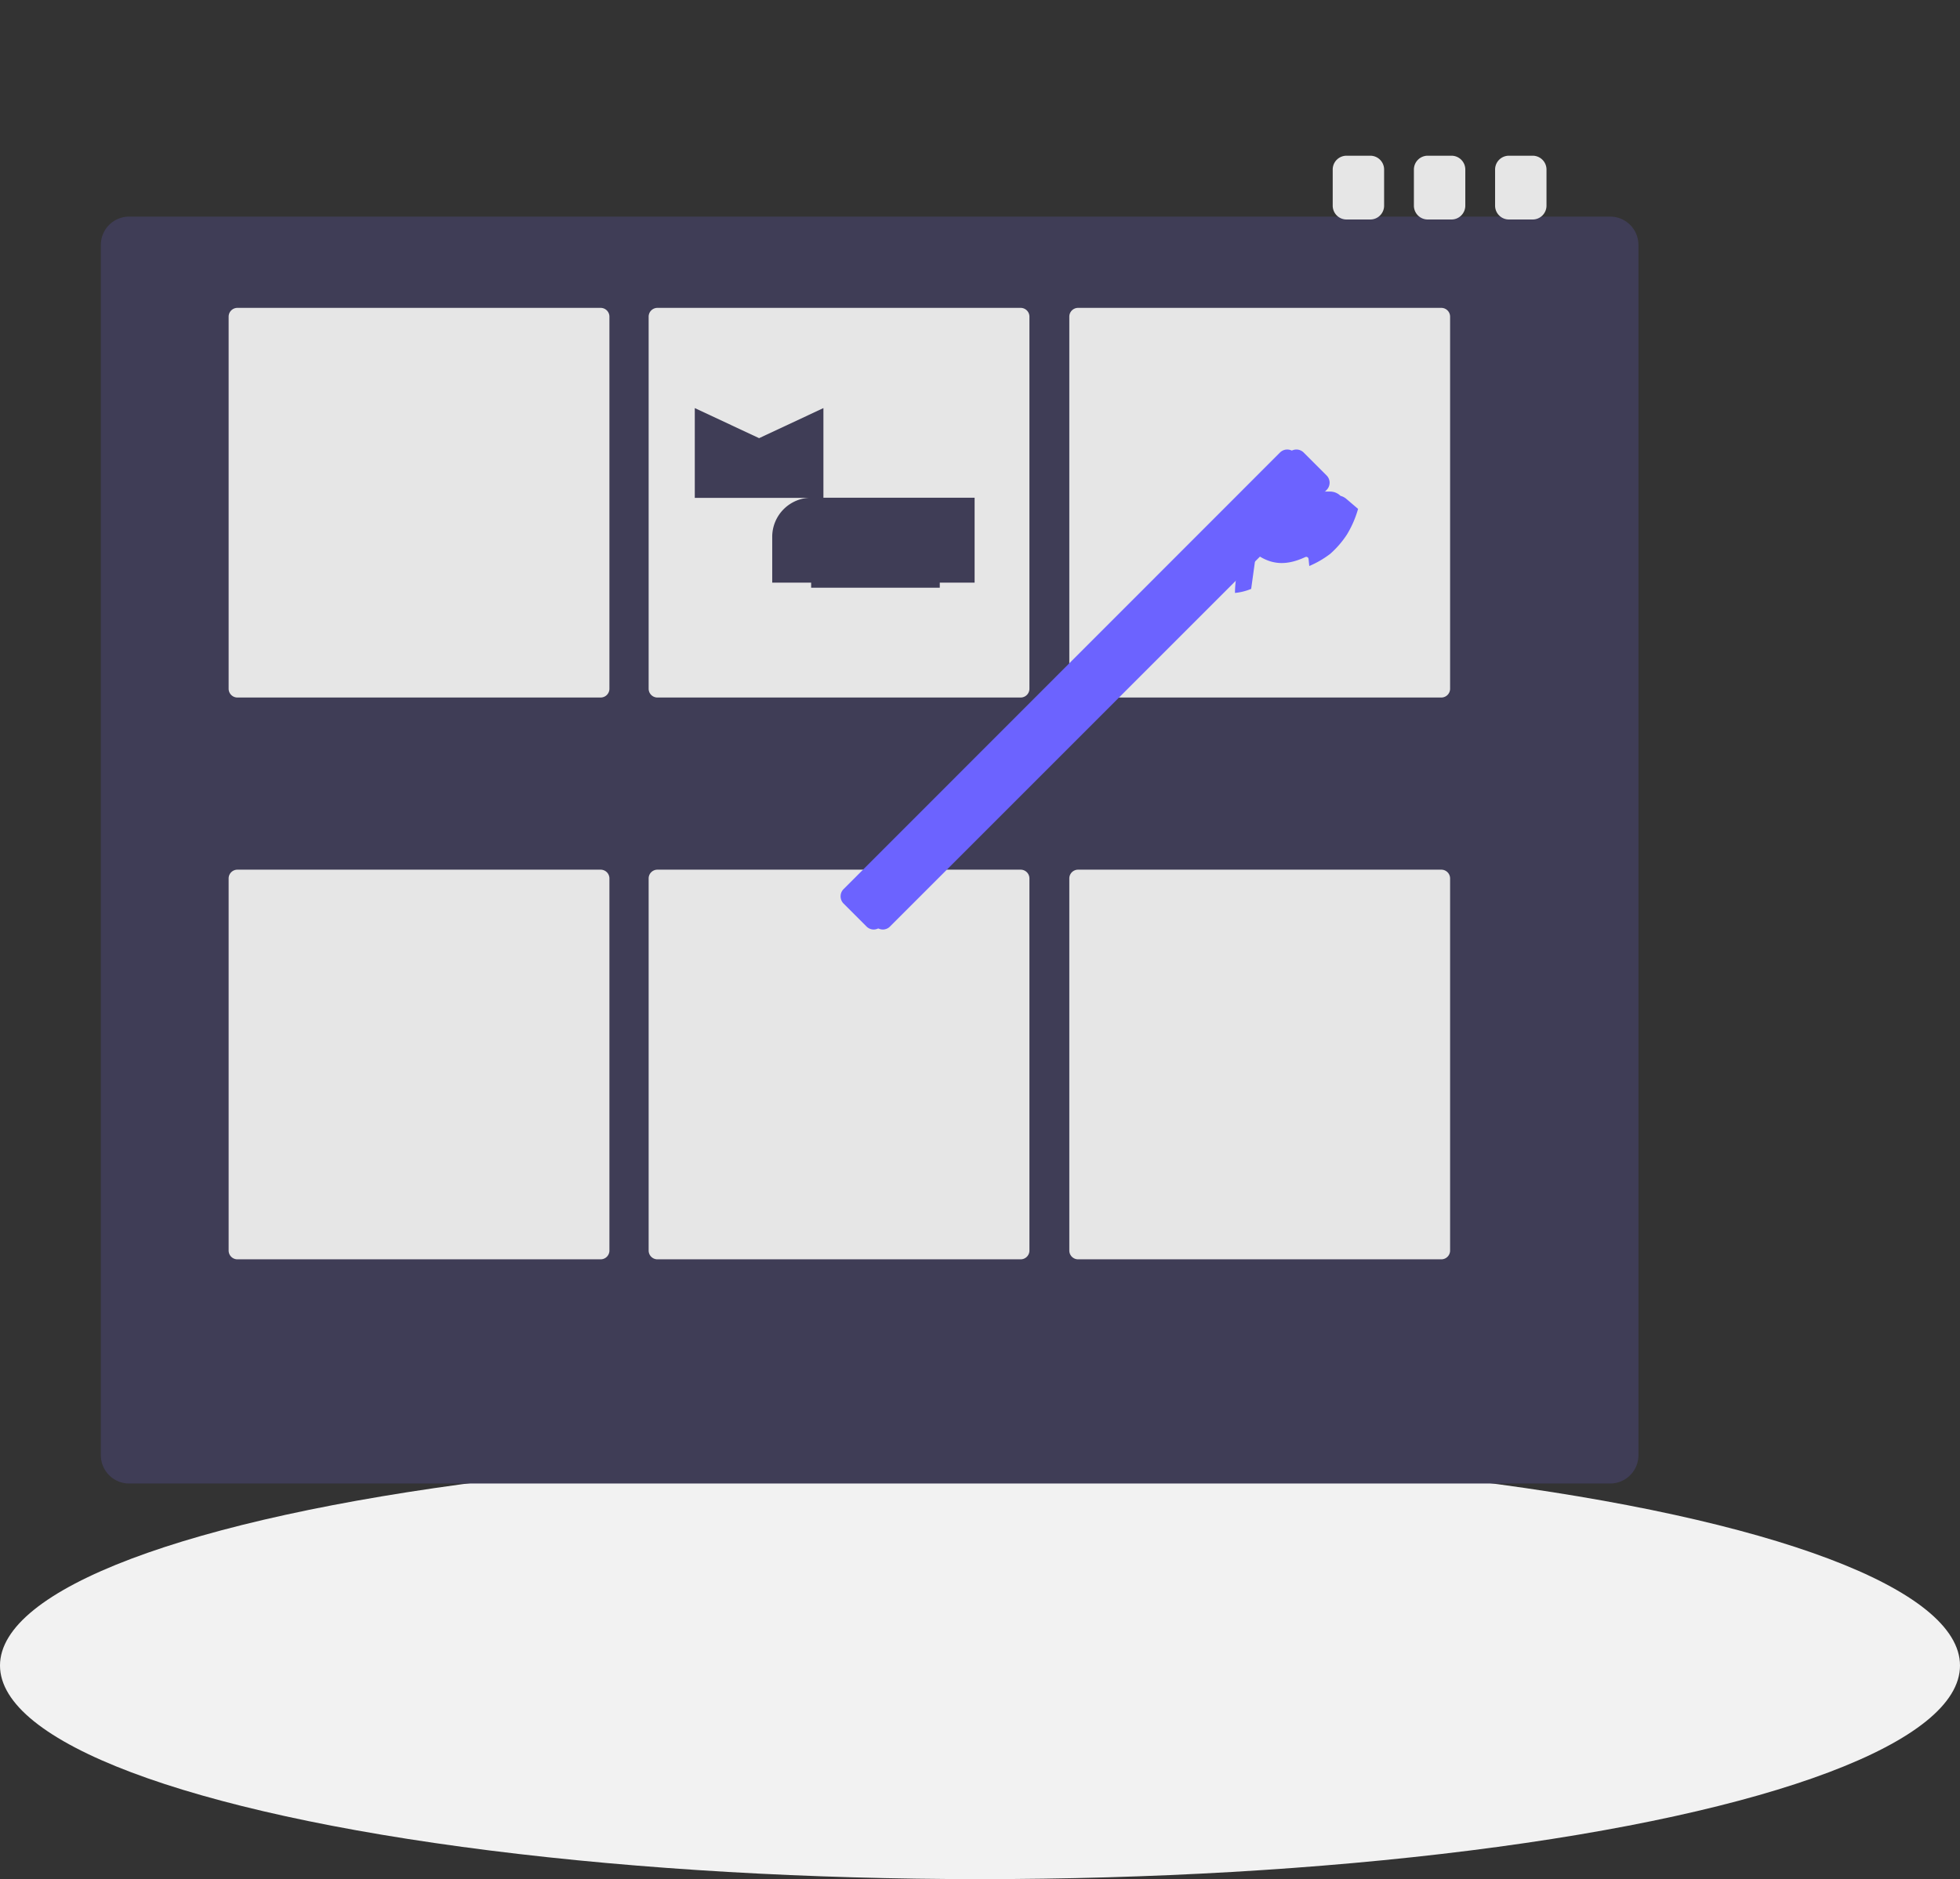 <svg xmlns="http://www.w3.org/2000/svg" data-name="Layer 1" width="853.297" height="818.196" viewBox="0 0 853.297 818.196" xmlns:xlink="http://www.w3.org/1999/xlink">
    <rect x="0" y="0" width="853.297" height="818.196" fill="#333333" stroke="none"/>
    <title>Contact Illustration</title>
    <ellipse cx="426.649" cy="725.196" rx="426.649" ry="93" fill="#f2f2f2"/>
    <path d="M877.415,661.895H236.585a7.008,7.008,0,0,1-7-7V159.605a7.008,7.008,0,0,1,7-7H877.415a7.008,7.008,0,0,1,7,7V654.895A7.008,7.008,0,0,1,877.415,661.895Z" transform="translate(-173.351 -40.902)" fill="#e6e6e6"/>
    <path d="M869.415,172.605H244.585v466.291h624.83Z" transform="translate(-173.351 -40.902)" fill="#fff"/>
    <path d="M886.652,147.529a12.314,12.314,0,0,0-12.314-12.314H229.573a12.314,12.314,0,0,0-12.314,12.314V674.526a12.314,12.314,0,0,0,12.314,12.314h644.769a12.314,12.314,0,0,0,12.314-12.314h0V147.529Z" transform="translate(-173.351 -40.902)" fill="#3f3d56"/>
    <path d="M434.845,174.955H276.711a3.822,3.822,0,0,0-3.822,3.822V340.79a3.822,3.822,0,0,0,3.822,3.822H434.845a3.822,3.822,0,0,0,3.822-3.822V178.776A3.822,3.822,0,0,0,434.845,174.955Z" transform="translate(-173.351 -40.902)" fill="#e6e6e6"/>
    <path d="M617.697,174.955H459.563a3.822,3.822,0,0,0-3.822,3.822V340.79a3.822,3.822,0,0,0,3.822,3.822h158.134a3.822,3.822,0,0,0,3.822-3.822V178.776A3.822,3.822,0,0,0,617.697,174.955Z" transform="translate(-173.351 -40.902)" fill="#e6e6e6"/>
    <path d="M800.837,174.955H642.703a3.822,3.822,0,0,0-3.822,3.822V340.79a3.822,3.822,0,0,0,3.822,3.822h158.134a3.822,3.822,0,0,0,3.822-3.822V178.776A3.822,3.822,0,0,0,800.837,174.955Z" transform="translate(-173.351 -40.902)" fill="#e6e6e6"/>
    <path d="M434.845,419.569H276.711a3.822,3.822,0,0,0-3.822,3.822V585.405a3.822,3.822,0,0,0,3.822,3.822H434.845a3.822,3.822,0,0,0,3.822-3.822V423.391A3.822,3.822,0,0,0,434.845,419.569Z" transform="translate(-173.351 -40.902)" fill="#e6e6e6"/>
    <path d="M617.697,419.569H459.563a3.822,3.822,0,0,0-3.822,3.822V585.405a3.822,3.822,0,0,0,3.822,3.822h158.134a3.822,3.822,0,0,0,3.822-3.822V423.391A3.822,3.822,0,0,0,617.697,419.569Z" transform="translate(-173.351 -40.902)" fill="#e6e6e6"/>
    <path d="M800.837,419.569H642.703a3.822,3.822,0,0,0-3.822,3.822V585.405a3.822,3.822,0,0,0,3.822,3.822h158.134a3.822,3.822,0,0,0,3.822-3.822V423.391A3.822,3.822,0,0,0,800.837,419.569Z" transform="translate(-173.351 -40.902)" fill="#e6e6e6"/>
    <path d="M830.267,108.702H840.606a6.02,6.02,0,0,1,6.02,6.02v15.73a6.02,6.02,0,0,1-6.02,6.02H830.267a6.02,6.02,0,0,1-6.02-6.02V114.722A6.02,6.02,0,0,1,830.267,108.702Z" transform="translate(-173.351 -40.902)" fill="#e6e6e6"/>
    <path d="M794.92,108.702h10.339a6.02,6.02,0,0,1,6.02,6.02v15.73a6.02,6.02,0,0,1-6.02,6.02H794.92a6.02,6.02,0,0,1-6.02-6.02V114.722A6.02,6.02,0,0,1,794.92,108.702Z" transform="translate(-173.351 -40.902)" fill="#e6e6e6"/>
    <path d="M759.573,108.702h10.339a6.02,6.02,0,0,1,6.02,6.02v15.73a6.02,6.02,0,0,1-6.02,6.02h-10.339a6.02,6.02,0,0,1-6.02-6.02V114.722A6.02,6.02,0,0,1,759.573,108.702Z" transform="translate(-173.351 -40.902)" fill="#e6e6e6"/>
    <path d="M353.23,216.71H424.3a0,0,0,0,1,0,0v36.981a0,0,0,0,1,0,0H336.19a0,0,0,0,1,0,0v-19.942A17.039,17.039,0,0,1,353.23,216.71Z" fill="#3f3d56"/>
    <path d="M531.831,257.693h-56V218.585l28,13.1,28-13.1Z" transform="translate(-173.351 -40.902)" fill="#3f3d56"/>
    <rect x="526.485" y="257.693" width="56" height="39.108" transform="translate(935.618 513.59) rotate(-180)" fill="#3f3d56"/>
    <path d="M553.754,445.629a4.415,4.415,0,0,1-3.149-1.307l-10-10c-1.733-1.733-1.733-4.555,0-6.289L730.605,237.935a4.456,4.456,0,0,1,6.296-.001l10.002,10a4.456,4.456,0,0,1,.001,6.296l-190,190A4.415,4.415,0,0,1,553.754,445.629Z" transform="translate(-173.351 -40.902)" fill="#6c63ff"/>
    <path d="M557.754,445.629a4.415,4.415,0,0,1-3.149-1.307l-10-10c-1.733-1.733-1.733-4.555,0-6.289L734.605,237.935a4.456,4.456,0,0,1,6.296-.001l10.002,10a4.456,4.456,0,0,1,.001,6.296l-190,190A4.415,4.415,0,0,1,557.754,445.629Z" transform="translate(-173.351 -40.902)" fill="#6c63ff"/>
    <path d="M756.956,256.81a6.416,6.416,0,0,0-4.5-1.87h-2.06a47.789,47.789,0,0,0-10.48,1.62,42.414,42.414,0,0,0-4.93,1.57,41.426,41.426,0,0,0-4.7,2.34,43.82,43.82,0,0,0-8.66,7.29c-.26.3-.5.61-.74.92a43.517,43.517,0,0,0-8.55,19.93,42.923,42.923,0,0,0-1.33,10.46,24.273,24.273,0,0,0,7.05-1.76l1.89-13.66a1,1,0,0,1,1.49-.67c6.18,3.93,12.4,4.1,20.2.47a1.004,1.004,0,0,1,1.4.79l.32,3.11a41.996,41.996,0,0,0,9.12-5.3,41.286,41.286,0,0,0,7.26-8.39,45.041,45.041,0,0,0,4.86-11.18l-5.15-4.39A6.277,6.277,0,0,0,756.956,256.81Z" transform="translate(-173.351 -40.902)" fill="#6c63ff"/>
</svg> 